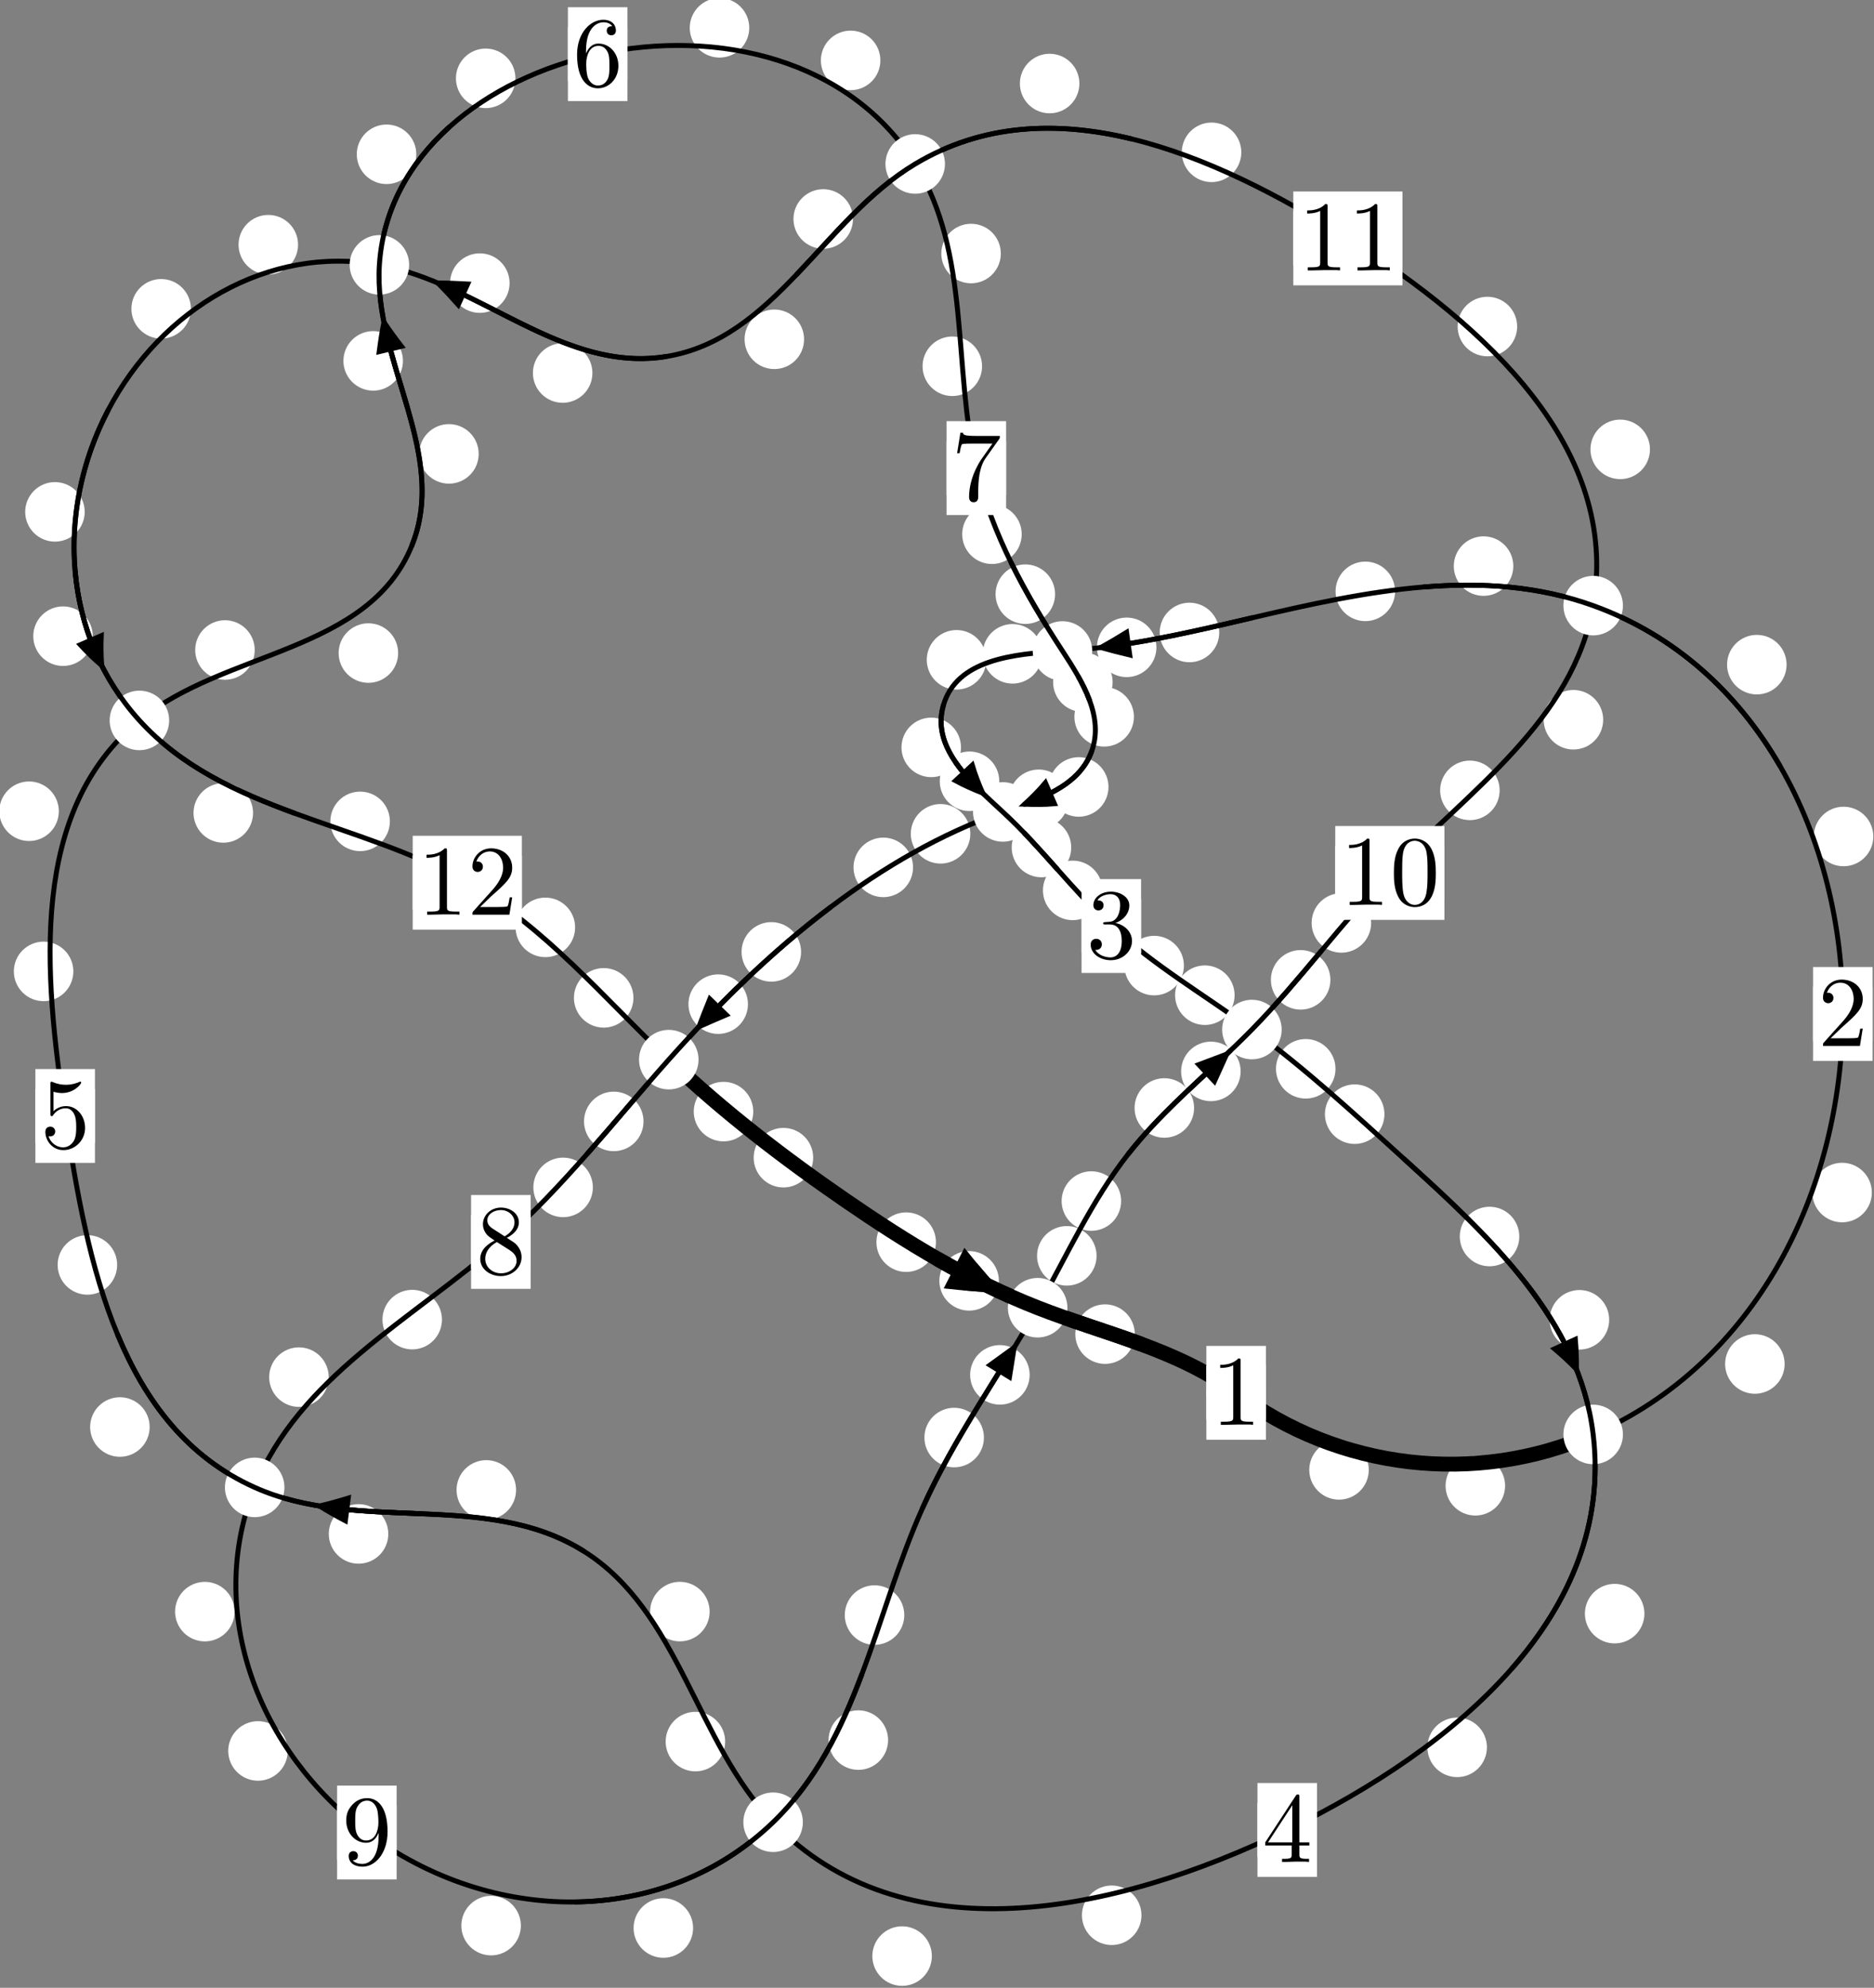 <?xml version="1.0"?>
<!-- Created by MetaPost 1.999 on 2021.07.05:2357 -->
<svg version="1.1" xmlns="http://www.w3.org/2000/svg" xmlns:xlink="http://www.w3.org/1999/xlink" width="188.203" height="199.552" viewBox="0 0 188.203 199.552">
<rect x="0" y="0" width="188.203" height="199.552" fill="#808080" stroke="none"/>
<!-- Original BoundingBox: -160.069061 -55.355560 28.134079 144.196320 -->
  <defs>
    <g transform="scale(0.01,0.01)" id="GLYPHcmr10_48">
      <path style="fill-rule: evenodd;" d="M460 -320C460 -400,455 -480,420 -554C374 -650,292 -666,250 -666C190 -666,117 -640,76 -547C44 -478,39 -400,39 -320C39 -245,43 -155,84 -79C127 2,200 22,249 22C303 22,379 1,423 -94C455 -163,460 -241,460 -320M249 -0C210 -0,151 -25,133 -121C122 -181,122 -273,122 -332C122 -396,122 -462,130 -516C149 -635,224 -644,249 -644C282 -644,348 -626,367 -527C377 -471,377 -395,377 -332C377 -257,377 -189,366 -125C351 -30,294 -0,249 -0"></path>
    </g>
    <g transform="scale(0.01,0.01)" id="GLYPHcmr10_49">
      <path style="fill-rule: evenodd;" d="M294 -640C294 -664,294 -666,271 -666C209 -602,121 -602,89 -602L89 -571C109 -571,168 -571,220 -597L220 -79C220 -43,217 -31,127 -31L95 -31L95 -0L257 -0L130 -3L217 -3L257 -3L297 -3L384 -3L419 -0L419 -31L387 -31C297 -31,294 -42,294 -79"></path>
    </g>
    <g transform="scale(0.01,0.01)" id="GLYPHcmr10_50">
      <path style="fill-rule: evenodd;" d="M127 -77L233 -180C389 -318,449 -372,449 -472C449 -586,359 -666,237 -666C124 -666,50 -574,50 -485C50 -429,100 -429,103 -429C120 -429,155 -441,155 -482C155 -508,137 -534,102 -534C94 -534,92 -534,89 -533C112 -598,166 -635,224 -635C315 -635,358 -554,358 -472C358 -392,308 -313,253 -251L61 -37C50 -26,50 -24,50 -0L421 -0L449 -174L424 -174C419 -144,412 -100,402 -85C395 -77,329 -77,307 -77"></path>
    </g>
    <g transform="scale(0.01,0.01)" id="GLYPHcmr10_51">
      <path style="fill-rule: evenodd;" d="M290 -352C372 -379,430 -449,430 -528C430 -610,342 -666,246 -666C145 -666,69 -606,69 -530C69 -497,91 -478,120 -478C151 -478,171 -500,171 -529C171 -579,124 -579,109 -579C140 -628,206 -641,242 -641C283 -641,338 -619,338 -529C338 -517,336 -459,310 -415C280 -367,246 -364,221 -363C213 -362,189 -360,182 -360C174 -359,167 -358,167 -348C167 -337,174 -337,191 -337L235 -337C317 -337,354 -269,354 -171C354 -35,285 -6,241 -6C198 -6,123 -23,88 -82C123 -77,154 -99,154 -137C154 -173,127 -193,98 -193C74 -193,42 -179,42 -135C42 -44,135 22,244 22C366 22,457 -69,457 -171C457 -253,394 -331,290 -352"></path>
    </g>
    <g transform="scale(0.01,0.01)" id="GLYPHcmr10_52">
      <path style="fill-rule: evenodd;" d="M294 -165L294 -78C294 -42,292 -31,218 -31L197 -31L197 -0L332 -0L238 -3L290 -3L332 -3L374 -3L427 -3L468 -0L468 -31L447 -31C373 -31,371 -42,371 -78L371 -165L471 -165L471 -196L371 -196L371 -651C371 -671,371 -677,355 -677C346 -677,343 -677,335 -665L28 -196L28 -165M300 -196L56 -196L300 -569"></path>
    </g>
    <g transform="scale(0.01,0.01)" id="GLYPHcmr10_53">
      <path style="fill-rule: evenodd;" d="M449 -201C449 -320,367 -420,259 -420C211 -420,168 -404,132 -369L132 -564C152 -558,185 -551,217 -551C340 -551,410 -642,410 -655C410 -661,407 -666,400 -666C399 -666,397 -666,392 -663C372 -654,323 -634,256 -634C216 -634,170 -641,123 -662C115 -665,113 -665,111 -665C101 -665,101 -657,101 -641L101 -345C101 -327,101 -319,115 -319C122 -319,124 -322,128 -328C139 -344,176 -398,257 -398C309 -398,334 -352,342 -334C358 -297,360 -258,360 -208C360 -173,360 -113,336 -71C312 -32,275 -6,229 -6C156 -6,99 -59,82 -118C85 -117,88 -116,99 -116C132 -116,149 -141,149 -165C149 -189,132 -214,99 -214C85 -214,50 -207,50 -161C50 -75,119 22,231 22C347 22,449 -74,449 -201"></path>
    </g>
    <g transform="scale(0.01,0.01)" id="GLYPHcmr10_54">
      <path style="fill-rule: evenodd;" d="M132 -328L132 -352C132 -605,256 -641,307 -641C331 -641,373 -635,395 -601C380 -601,340 -601,340 -556C340 -525,364 -510,386 -510C402 -510,432 -519,432 -558C432 -618,388 -666,305 -666C177 -666,42 -537,42 -316C42 -49,158 22,251 22C362 22,457 -72,457 -204C457 -331,368 -427,257 -427C189 -427,152 -376,132 -328M251 -6C188 -6,158 -66,152 -81C134 -128,134 -208,134 -226C134 -304,166 -404,256 -404C272 -404,318 -404,349 -342C367 -305,367 -254,367 -205C367 -157,367 -107,350 -71C320 -11,274 -6,251 -6"></path>
    </g>
    <g transform="scale(0.01,0.01)" id="GLYPHcmr10_55">
      <path style="fill-rule: evenodd;" d="M476 -609C485 -621,485 -623,485 -644L242 -644C120 -644,118 -657,114 -676L89 -676L56 -470L81 -470C84 -486,93 -549,106 -561C113 -567,191 -567,204 -567L411 -567C400 -551,321 -442,299 -409C209 -274,176 -135,176 -33C176 -23,176 22,222 22C268 22,268 -23,268 -33L268 -84C268 -139,271 -194,279 -248C283 -271,297 -357,341 -419"></path>
    </g>
    <g transform="scale(0.01,0.01)" id="GLYPHcmr10_56">
      <path style="fill-rule: evenodd;" d="M163 -457C117 -487,113 -521,113 -538C113 -599,178 -641,249 -641C322 -641,386 -589,386 -517C386 -460,347 -412,287 -377M309 -362C381 -399,430 -451,430 -517C430 -609,341 -666,250 -666C150 -666,69 -592,69 -499C69 -481,71 -436,113 -389C124 -377,161 -352,186 -335C128 -306,42 -250,42 -151C42 -45,144 22,249 22C362 22,457 -61,457 -168C457 -204,446 -249,408 -291C389 -312,373 -322,309 -362M209 -320L332 -242C360 -223,407 -193,407 -132C407 -58,332 -6,250 -6C164 -6,92 -68,92 -151C92 -209,124 -273,209 -320"></path>
    </g>
    <g transform="scale(0.01,0.01)" id="GLYPHcmr10_57">
      <path style="fill-rule: evenodd;" d="M367 -318L367 -286C367 -52,263 -6,205 -6C188 -6,134 -8,107 -42C151 -42,159 -71,159 -88C159 -119,135 -134,113 -134C97 -134,67 -125,67 -86C67 -19,121 22,206 22C335 22,457 -114,457 -329C457 -598,342 -666,253 -666C198 -666,149 -648,106 -603C65 -558,42 -516,42 -441C42 -316,130 -218,242 -218C303 -218,344 -260,367 -318M243 -241C227 -241,181 -241,150 -304C132 -341,132 -391,132 -440C132 -494,132 -541,153 -578C180 -628,218 -641,253 -641C299 -641,332 -607,349 -562C361 -530,365 -467,365 -421C365 -338,331 -241,243 -241"></path>
    </g>
  </defs>
  <path d="M137.464 147.559C137.464 146.766,137.149 146.006,136.589 145.445C136.028 144.885,135.268 144.57,134.476 144.57C133.683 144.57,132.923 144.885,132.362 145.445C131.802 146.006,131.487 146.766,131.487 147.559C131.487 148.351,131.802 149.111,132.362 149.672C132.923 150.232,133.683 150.547,134.476 150.547C135.268 150.547,136.028 150.232,136.589 149.672C137.149 149.111,137.464 148.351,137.464 147.559Z" style="fill: rgb(100%,100%,100%);stroke: none;"></path>
  <path d="M127.132 139.822C127.132 139.029,126.817 138.269,126.257 137.708C125.696 137.148,124.936 136.833,124.143 136.833C123.351 136.833,122.59 137.148,122.03 137.708C121.469 138.269,121.155 139.029,121.155 139.822C121.155 140.614,121.469 141.375,122.03 141.935C122.59 142.496,123.351 142.81,124.143 142.81C124.936 142.81,125.696 142.496,126.257 141.935C126.817 141.375,127.132 140.614,127.132 139.822Z" style="fill: rgb(100%,100%,100%);stroke: none;"></path>
  <path d="M179.228 136.928C179.228 136.135,178.913 135.375,178.353 134.815C177.792 134.254,177.032 133.939,176.24 133.939C175.447 133.939,174.687 134.254,174.126 134.815C173.566 135.375,173.251 136.135,173.251 136.928C173.251 137.721,173.566 138.481,174.126 139.041C174.687 139.602,175.447 139.917,176.24 139.917C177.032 139.917,177.792 139.602,178.353 139.041C178.913 138.481,179.228 137.721,179.228 136.928Z" style="fill: rgb(100%,100%,100%);stroke: none;"></path>
  <path d="M151.154 149.154C151.154 148.361,150.839 147.601,150.279 147.04C149.718 146.48,148.958 146.165,148.166 146.165C147.373 146.165,146.613 146.48,146.052 147.04C145.492 147.601,145.177 148.361,145.177 149.154C145.177 149.946,145.492 150.707,146.052 151.267C146.613 151.828,147.373 152.142,148.166 152.142C148.958 152.142,149.718 151.828,150.279 151.267C150.839 150.707,151.154 149.946,151.154 149.154Z" style="fill: rgb(100%,100%,100%);stroke: none;"></path>
  <path d="M188.134 83.972C188.134 83.18,187.819 82.42,187.259 81.859C186.698 81.299,185.938 80.984,185.145 80.984C184.353 80.984,183.592 81.299,183.032 81.859C182.472 82.42,182.157 83.18,182.157 83.972C182.157 84.765,182.472 85.525,183.032 86.086C183.592 86.646,184.353 86.961,185.145 86.961C185.938 86.961,186.698 86.646,187.259 86.086C187.819 85.525,188.134 84.765,188.134 83.972Z" style="fill: rgb(100%,100%,100%);stroke: none;"></path>
  <path d="M187.987 119.716C187.987 118.924,187.672 118.164,187.111 117.603C186.551 117.043,185.791 116.728,184.998 116.728C184.205 116.728,183.445 117.043,182.885 117.603C182.324 118.164,182.009 118.924,182.009 119.716C182.009 120.509,182.324 121.269,182.885 121.83C183.445 122.39,184.205 122.705,184.998 122.705C185.791 122.705,186.551 122.39,187.111 121.83C187.672 121.269,187.987 120.509,187.987 119.716Z" style="fill: rgb(100%,100%,100%);stroke: none;"></path>
  <path d="M151.98 56.829C151.98 56.036,151.665 55.276,151.104 54.715C150.544 54.155,149.784 53.84,148.991 53.84C148.198 53.84,147.438 54.155,146.878 54.715C146.317 55.276,146.002 56.036,146.002 56.829C146.002 57.621,146.317 58.381,146.878 58.942C147.438 59.502,148.198 59.817,148.991 59.817C149.784 59.817,150.544 59.502,151.104 58.942C151.665 58.381,151.98 57.621,151.98 56.829Z" style="fill: rgb(100%,100%,100%);stroke: none;"></path>
  <path d="M179.424 66.722C179.424 65.93,179.109 65.17,178.548 64.609C177.988 64.049,177.228 63.734,176.435 63.734C175.642 63.734,174.882 64.049,174.322 64.609C173.761 65.17,173.446 65.93,173.446 66.722C173.446 67.515,173.761 68.275,174.322 68.836C174.882 69.396,175.642 69.711,176.435 69.711C177.228 69.711,177.988 69.396,178.548 68.836C179.109 68.275,179.424 67.515,179.424 66.722Z" style="fill: rgb(100%,100%,100%);stroke: none;"></path>
  <path d="M122.446 63.492C122.446 62.699,122.131 61.939,121.57 61.379C121.01 60.818,120.25 60.503,119.457 60.503C118.664 60.503,117.904 60.818,117.344 61.379C116.783 61.939,116.468 62.699,116.468 63.492C116.468 64.285,116.783 65.045,117.344 65.605C117.904 66.166,118.664 66.481,119.457 66.481C120.25 66.481,121.01 66.166,121.57 65.605C122.131 65.045,122.446 64.285,122.446 63.492Z" style="fill: rgb(100%,100%,100%);stroke: none;"></path>
  <path d="M140.105 59.365C140.105 58.573,139.79 57.812,139.23 57.252C138.669 56.692,137.909 56.377,137.117 56.377C136.324 56.377,135.564 56.692,135.003 57.252C134.443 57.812,134.128 58.573,134.128 59.365C134.128 60.158,134.443 60.918,135.003 61.479C135.564 62.039,136.324 62.354,137.117 62.354C137.909 62.354,138.669 62.039,139.23 61.479C139.79 60.918,140.105 60.158,140.105 59.365Z" style="fill: rgb(100%,100%,100%);stroke: none;"></path>
  <path d="M104.676 65.636C104.676 64.843,104.361 64.083,103.8 63.522C103.24 62.962,102.48 62.647,101.687 62.647C100.894 62.647,100.134 62.962,99.574 63.522C99.013 64.083,98.698 64.843,98.698 65.636C98.698 66.428,99.013 67.189,99.574 67.749C100.134 68.31,100.894 68.625,101.687 68.625C102.48 68.625,103.24 68.31,103.8 67.749C104.361 67.189,104.676 66.428,104.676 65.636Z" style="fill: rgb(100%,100%,100%);stroke: none;"></path>
  <path d="M116.139 64.985C116.139 64.193,115.824 63.432,115.264 62.872C114.703 62.311,113.943 61.997,113.15 61.997C112.358 61.997,111.598 62.311,111.037 62.872C110.477 63.432,110.162 64.193,110.162 64.985C110.162 65.778,110.477 66.538,111.037 67.099C111.598 67.659,112.358 67.974,113.15 67.974C113.943 67.974,114.703 67.659,115.264 67.099C115.824 66.538,116.139 65.778,116.139 64.985Z" style="fill: rgb(100%,100%,100%);stroke: none;"></path>
  <path d="M96.511 75.029C96.511 74.236,96.196 73.476,95.636 72.915C95.075 72.355,94.315 72.04,93.522 72.04C92.73 72.04,91.97 72.355,91.409 72.915C90.849 73.476,90.534 74.236,90.534 75.029C90.534 75.821,90.849 76.582,91.409 77.142C91.97 77.702,92.73 78.017,93.522 78.017C94.315 78.017,95.075 77.702,95.636 77.142C96.196 76.582,96.511 75.821,96.511 75.029Z" style="fill: rgb(100%,100%,100%);stroke: none;"></path>
  <path d="M99.05 66.236C99.05 65.444,98.736 64.683,98.175 64.123C97.615 63.563,96.854 63.248,96.062 63.248C95.269 63.248,94.509 63.563,93.948 64.123C93.388 64.683,93.073 65.444,93.073 66.236C93.073 67.029,93.388 67.789,93.948 68.35C94.509 68.91,95.269 69.225,96.062 69.225C96.854 69.225,97.615 68.91,98.175 68.35C98.736 67.789,99.05 67.029,99.05 66.236Z" style="fill: rgb(100%,100%,100%);stroke: none;"></path>
  <path d="M107.58 85.081C107.58 84.288,107.265 83.528,106.705 82.967C106.144 82.407,105.384 82.092,104.592 82.092C103.799 82.092,103.039 82.407,102.478 82.967C101.918 83.528,101.603 84.288,101.603 85.081C101.603 85.873,101.918 86.633,102.478 87.194C103.039 87.754,103.799 88.069,104.592 88.069C105.384 88.069,106.144 87.754,106.705 87.194C107.265 86.633,107.58 85.873,107.58 85.081Z" style="fill: rgb(100%,100%,100%);stroke: none;"></path>
  <path d="M100.355 78.43C100.355 77.638,100.04 76.877,99.48 76.317C98.92 75.757,98.159 75.442,97.367 75.442C96.574 75.442,95.814 75.757,95.253 76.317C94.693 76.877,94.378 77.638,94.378 78.43C94.378 79.223,94.693 79.983,95.253 80.544C95.814 81.104,96.574 81.419,97.367 81.419C98.159 81.419,98.92 81.104,99.48 80.544C100.04 79.983,100.355 79.223,100.355 78.43Z" style="fill: rgb(100%,100%,100%);stroke: none;"></path>
  <path d="M118.898 96.934C118.898 96.141,118.583 95.381,118.023 94.821C117.462 94.26,116.702 93.945,115.909 93.945C115.117 93.945,114.356 94.26,113.796 94.821C113.235 95.381,112.92 96.141,112.92 96.934C112.92 97.727,113.235 98.487,113.796 99.047C114.356 99.608,115.117 99.923,115.909 99.923C116.702 99.923,117.462 99.608,118.023 99.047C118.583 98.487,118.898 97.727,118.898 96.934Z" style="fill: rgb(100%,100%,100%);stroke: none;"></path>
  <path d="M110.719 89.384C110.719 88.592,110.404 87.832,109.843 87.271C109.283 86.711,108.523 86.396,107.73 86.396C106.937 86.396,106.177 86.711,105.617 87.271C105.056 87.832,104.741 88.592,104.741 89.384C104.741 90.177,105.056 90.937,105.617 91.498C106.177 92.058,106.937 92.373,107.73 92.373C108.523 92.373,109.283 92.058,109.843 91.498C110.404 90.937,110.719 90.177,110.719 89.384Z" style="fill: rgb(100%,100%,100%);stroke: none;"></path>
  <path d="M134.122 107.295C134.122 106.502,133.807 105.742,133.246 105.181C132.686 104.621,131.926 104.306,131.133 104.306C130.34 104.306,129.58 104.621,129.02 105.181C128.459 105.742,128.144 106.502,128.144 107.295C128.144 108.087,128.459 108.847,129.02 109.408C129.58 109.968,130.34 110.283,131.133 110.283C131.926 110.283,132.686 109.968,133.246 109.408C133.807 108.847,134.122 108.087,134.122 107.295Z" style="fill: rgb(100%,100%,100%);stroke: none;"></path>
  <path d="M123.989 99.906C123.989 99.113,123.674 98.353,123.114 97.792C122.553 97.232,121.793 96.917,121.001 96.917C120.208 96.917,119.448 97.232,118.887 97.792C118.327 98.353,118.012 99.113,118.012 99.906C118.012 100.698,118.327 101.459,118.887 102.019C119.448 102.579,120.208 102.894,121.001 102.894C121.793 102.894,122.553 102.579,123.114 102.019C123.674 101.459,123.989 100.698,123.989 99.906Z" style="fill: rgb(100%,100%,100%);stroke: none;"></path>
  <path d="M152.581 124.131C152.581 123.338,152.266 122.578,151.706 122.018C151.145 121.457,150.385 121.142,149.592 121.142C148.8 121.142,148.04 121.457,147.479 122.018C146.919 122.578,146.604 123.338,146.604 124.131C146.604 124.924,146.919 125.684,147.479 126.244C148.04 126.805,148.8 127.12,149.592 127.12C150.385 127.12,151.145 126.805,151.706 126.244C152.266 125.684,152.581 124.924,152.581 124.131Z" style="fill: rgb(100%,100%,100%);stroke: none;"></path>
  <path d="M139.037 111.848C139.037 111.055,138.722 110.295,138.162 109.734C137.601 109.174,136.841 108.859,136.049 108.859C135.256 108.859,134.496 109.174,133.935 109.734C133.375 110.295,133.06 111.055,133.06 111.848C133.06 112.64,133.375 113.401,133.935 113.961C134.496 114.521,135.256 114.836,136.049 114.836C136.841 114.836,137.601 114.521,138.162 113.961C138.722 113.401,139.037 112.64,139.037 111.848Z" style="fill: rgb(100%,100%,100%);stroke: none;"></path>
  <path d="M165.146 161.989C165.146 161.196,164.831 160.436,164.271 159.876C163.711 159.315,162.95 159,162.158 159C161.365 159,160.605 159.315,160.044 159.876C159.484 160.436,159.169 161.196,159.169 161.989C159.169 162.782,159.484 163.542,160.044 164.102C160.605 164.663,161.365 164.978,162.158 164.978C162.95 164.978,163.711 164.663,164.271 164.102C164.831 163.542,165.146 162.782,165.146 161.989Z" style="fill: rgb(100%,100%,100%);stroke: none;"></path>
  <path d="M161.608 132.492C161.608 131.699,161.293 130.939,160.733 130.378C160.172 129.818,159.412 129.503,158.62 129.503C157.827 129.503,157.067 129.818,156.506 130.378C155.946 130.939,155.631 131.699,155.631 132.492C155.631 133.284,155.946 134.044,156.506 134.605C157.067 135.165,157.827 135.48,158.62 135.48C159.412 135.48,160.172 135.165,160.733 134.605C161.293 134.044,161.608 133.284,161.608 132.492Z" style="fill: rgb(100%,100%,100%);stroke: none;"></path>
  <path d="M114.635 192.27C114.635 191.477,114.32 190.717,113.759 190.156C113.199 189.596,112.439 189.281,111.646 189.281C110.853 189.281,110.093 189.596,109.533 190.156C108.972 190.717,108.657 191.477,108.657 192.27C108.657 193.062,108.972 193.823,109.533 194.383C110.093 194.943,110.853 195.258,111.646 195.258C112.439 195.258,113.199 194.943,113.759 194.383C114.32 193.823,114.635 193.062,114.635 192.27Z" style="fill: rgb(100%,100%,100%);stroke: none;"></path>
  <path d="M149.329 175.411C149.329 174.619,149.014 173.859,148.453 173.298C147.893 172.738,147.133 172.423,146.34 172.423C145.547 172.423,144.787 172.738,144.227 173.298C143.666 173.859,143.351 174.619,143.351 175.411C143.351 176.204,143.666 176.964,144.227 177.525C144.787 178.085,145.547 178.4,146.34 178.4C147.133 178.4,147.893 178.085,148.453 177.525C149.014 176.964,149.329 176.204,149.329 175.411Z" style="fill: rgb(100%,100%,100%);stroke: none;"></path>
  <path d="M72.827 174.835C72.827 174.042,72.512 173.282,71.952 172.722C71.391 172.161,70.631 171.846,69.838 171.846C69.046 171.846,68.285 172.161,67.725 172.722C67.164 173.282,66.85 174.042,66.85 174.835C66.85 175.628,67.164 176.388,67.725 176.948C68.285 177.509,69.046 177.824,69.838 177.824C70.631 177.824,71.391 177.509,71.952 176.948C72.512 176.388,72.827 175.628,72.827 174.835Z" style="fill: rgb(100%,100%,100%);stroke: none;"></path>
  <path d="M93.585 196.367C93.585 195.574,93.27 194.814,92.71 194.254C92.149 193.693,91.389 193.378,90.596 193.378C89.804 193.378,89.043 193.693,88.483 194.254C87.923 194.814,87.608 195.574,87.608 196.367C87.608 197.16,87.923 197.92,88.483 198.48C89.043 199.041,89.804 199.356,90.596 199.356C91.389 199.356,92.149 199.041,92.71 198.48C93.27 197.92,93.585 197.16,93.585 196.367Z" style="fill: rgb(100%,100%,100%);stroke: none;"></path>
  <path d="M51.829 149.569C51.829 148.776,51.514 148.016,50.953 147.455C50.393 146.895,49.633 146.58,48.84 146.58C48.047 146.58,47.287 146.895,46.727 147.455C46.166 148.016,45.851 148.776,45.851 149.569C45.851 150.361,46.166 151.122,46.727 151.682C47.287 152.243,48.047 152.558,48.84 152.558C49.633 152.558,50.393 152.243,50.953 151.682C51.514 151.122,51.829 150.361,51.829 149.569Z" style="fill: rgb(100%,100%,100%);stroke: none;"></path>
  <path d="M71.268 161.784C71.268 160.991,70.953 160.231,70.393 159.671C69.832 159.11,69.072 158.795,68.28 158.795C67.487 158.795,66.727 159.11,66.166 159.671C65.606 160.231,65.291 160.991,65.291 161.784C65.291 162.577,65.606 163.337,66.166 163.897C66.727 164.458,67.487 164.773,68.28 164.773C69.072 164.773,69.832 164.458,70.393 163.897C70.953 163.337,71.268 162.577,71.268 161.784Z" style="fill: rgb(100%,100%,100%);stroke: none;"></path>
  <path d="M15.03 143.255C15.03 142.462,14.715 141.702,14.154 141.141C13.594 140.581,12.834 140.266,12.041 140.266C11.248 140.266,10.488 140.581,9.928 141.141C9.367 141.702,9.052 142.462,9.052 143.255C9.052 144.047,9.367 144.807,9.928 145.368C10.488 145.928,11.248 146.243,12.041 146.243C12.834 146.243,13.594 145.928,14.154 145.368C14.715 144.807,15.03 144.047,15.03 143.255Z" style="fill: rgb(100%,100%,100%);stroke: none;"></path>
  <path d="M38.996 153.987C38.996 153.194,38.681 152.434,38.121 151.874C37.56 151.313,36.8 150.998,36.007 150.998C35.215 150.998,34.454 151.313,33.894 151.874C33.333 152.434,33.019 153.194,33.019 153.987C33.019 154.78,33.333 155.54,33.894 156.1C34.454 156.661,35.215 156.976,36.007 156.976C36.8 156.976,37.56 156.661,38.121 156.1C38.681 155.54,38.996 154.78,38.996 153.987Z" style="fill: rgb(100%,100%,100%);stroke: none;"></path>
  <path d="M7.367 97.517C7.367 96.724,7.052 95.964,6.492 95.404C5.931 94.843,5.171 94.528,4.378 94.528C3.586 94.528,2.825 94.843,2.265 95.404C1.704 95.964,1.39 96.724,1.39 97.517C1.39 98.31,1.704 99.07,2.265 99.63C2.825 100.191,3.586 100.506,4.378 100.506C5.171 100.506,5.931 100.191,6.492 99.63C7.052 99.07,7.367 98.31,7.367 97.517Z" style="fill: rgb(100%,100%,100%);stroke: none;"></path>
  <path d="M11.765 126.982C11.765 126.189,11.45 125.429,10.89 124.869C10.329 124.308,9.569 123.993,8.777 123.993C7.984 123.993,7.224 124.308,6.663 124.869C6.103 125.429,5.788 126.189,5.788 126.982C5.788 127.775,6.103 128.535,6.663 129.095C7.224 129.656,7.984 129.971,8.777 129.971C9.569 129.971,10.329 129.656,10.89 129.095C11.45 128.535,11.765 127.775,11.765 126.982Z" style="fill: rgb(100%,100%,100%);stroke: none;"></path>
  <path d="M25.581 65.253C25.581 64.46,25.266 63.7,24.706 63.139C24.145 62.579,23.385 62.264,22.592 62.264C21.8 62.264,21.04 62.579,20.479 63.139C19.919 63.7,19.604 64.46,19.604 65.253C19.604 66.045,19.919 66.805,20.479 67.366C21.04 67.926,21.8 68.241,22.592 68.241C23.385 68.241,24.145 67.926,24.706 67.366C25.266 66.805,25.581 66.045,25.581 65.253Z" style="fill: rgb(100%,100%,100%);stroke: none;"></path>
  <path d="M5.908 81.439C5.908 80.646,5.593 79.886,5.033 79.325C4.473 78.765,3.712 78.45,2.92 78.45C2.127 78.45,1.367 78.765,0.806 79.325C0.246 79.886,-0.069 80.646,-0.069 81.439C-0.069 82.231,0.246 82.991,0.806 83.552C1.367 84.112,2.127 84.427,2.92 84.427C3.712 84.427,4.473 84.112,5.033 83.552C5.593 82.991,5.908 82.231,5.908 81.439Z" style="fill: rgb(100%,100%,100%);stroke: none;"></path>
  <path d="M48.074 45.565C48.074 44.772,47.76 44.012,47.199 43.451C46.639 42.891,45.878 42.576,45.086 42.576C44.293 42.576,43.533 42.891,42.972 43.451C42.412 44.012,42.097 44.772,42.097 45.565C42.097 46.357,42.412 47.118,42.972 47.678C43.533 48.239,44.293 48.554,45.086 48.554C45.878 48.554,46.639 48.239,47.199 47.678C47.76 47.118,48.074 46.357,48.074 45.565Z" style="fill: rgb(100%,100%,100%);stroke: none;"></path>
  <path d="M39.985 65.559C39.985 64.766,39.67 64.006,39.109 63.445C38.549 62.885,37.788 62.57,36.996 62.57C36.203 62.57,35.443 62.885,34.882 63.445C34.322 64.006,34.007 64.766,34.007 65.559C34.007 66.351,34.322 67.111,34.882 67.672C35.443 68.232,36.203 68.547,36.996 68.547C37.788 68.547,38.549 68.232,39.109 67.672C39.67 67.111,39.985 66.351,39.985 65.559Z" style="fill: rgb(100%,100%,100%);stroke: none;"></path>
  <path d="M41.809 15.49C41.809 14.697,41.494 13.937,40.934 13.376C40.373 12.816,39.613 12.501,38.82 12.501C38.028 12.501,37.267 12.816,36.707 13.376C36.146 13.937,35.831 14.697,35.831 15.49C35.831 16.282,36.146 17.042,36.707 17.603C37.267 18.163,38.028 18.478,38.82 18.478C39.613 18.478,40.373 18.163,40.934 17.603C41.494 17.042,41.809 16.282,41.809 15.49Z" style="fill: rgb(100%,100%,100%);stroke: none;"></path>
  <path d="M40.466 36.228C40.466 35.435,40.151 34.675,39.591 34.115C39.03 33.554,38.27 33.239,37.477 33.239C36.685 33.239,35.925 33.554,35.364 34.115C34.804 34.675,34.489 35.435,34.489 36.228C34.489 37.021,34.804 37.781,35.364 38.341C35.925 38.902,36.685 39.217,37.477 39.217C38.27 39.217,39.03 38.902,39.591 38.341C40.151 37.781,40.466 37.021,40.466 36.228Z" style="fill: rgb(100%,100%,100%);stroke: none;"></path>
  <path d="M75.248 2.792C75.248 2,74.933 1.24,74.372 0.679C73.812 0.119,73.052 -0.196,72.259 -0.196C71.466 -0.196,70.706 0.119,70.146 0.679C69.585 1.24,69.27 2,69.27 2.792C69.27 3.585,69.585 4.345,70.146 4.906C70.706 5.466,71.466 5.781,72.259 5.781C73.052 5.781,73.812 5.466,74.372 4.906C74.933 4.345,75.248 3.585,75.248 2.792Z" style="fill: rgb(100%,100%,100%);stroke: none;"></path>
  <path d="M51.765 7.864C51.765 7.071,51.45 6.311,50.89 5.751C50.329 5.19,49.569 4.875,48.777 4.875C47.984 4.875,47.224 5.19,46.663 5.751C46.103 6.311,45.788 7.071,45.788 7.864C45.788 8.657,46.103 9.417,46.663 9.977C47.224 10.538,47.984 10.853,48.777 10.853C49.569 10.853,50.329 10.538,50.89 9.977C51.45 9.417,51.765 8.657,51.765 7.864Z" style="fill: rgb(100%,100%,100%);stroke: none;"></path>
  <path d="M100.512 25.453C100.512 24.66,100.197 23.9,99.637 23.339C99.076 22.779,98.316 22.464,97.523 22.464C96.731 22.464,95.971 22.779,95.41 23.339C94.85 23.9,94.535 24.66,94.535 25.453C94.535 26.245,94.85 27.006,95.41 27.566C95.971 28.127,96.731 28.441,97.523 28.441C98.316 28.441,99.076 28.127,99.637 27.566C100.197 27.006,100.512 26.245,100.512 25.453Z" style="fill: rgb(100%,100%,100%);stroke: none;"></path>
  <path d="M88.416 6.063C88.416 5.271,88.101 4.51,87.541 3.95C86.98 3.389,86.22 3.074,85.427 3.074C84.635 3.074,83.875 3.389,83.314 3.95C82.754 4.51,82.439 5.271,82.439 6.063C82.439 6.856,82.754 7.616,83.314 8.177C83.875 8.737,84.635 9.052,85.427 9.052C86.22 9.052,86.98 8.737,87.541 8.177C88.101 7.616,88.416 6.856,88.416 6.063Z" style="fill: rgb(100%,100%,100%);stroke: none;"></path>
  <path d="M102.609 53.63C102.609 52.838,102.294 52.078,101.733 51.517C101.173 50.957,100.413 50.642,99.62 50.642C98.827 50.642,98.067 50.957,97.507 51.517C96.946 52.078,96.631 52.838,96.631 53.63C96.631 54.423,96.946 55.183,97.507 55.744C98.067 56.304,98.827 56.619,99.62 56.619C100.413 56.619,101.173 56.304,101.733 55.744C102.294 55.183,102.609 54.423,102.609 53.63Z" style="fill: rgb(100%,100%,100%);stroke: none;"></path>
  <path d="M98.628 36.77C98.628 35.977,98.313 35.217,97.753 34.657C97.192 34.096,96.432 33.781,95.639 33.781C94.847 33.781,94.086 34.096,93.526 34.657C92.966 35.217,92.651 35.977,92.651 36.77C92.651 37.563,92.966 38.323,93.526 38.883C94.086 39.444,94.847 39.759,95.639 39.759C96.432 39.759,97.192 39.444,97.753 38.883C98.313 38.323,98.628 37.563,98.628 36.77Z" style="fill: rgb(100%,100%,100%);stroke: none;"></path>
  <path d="M111.74 68.482C111.74 67.689,111.425 66.929,110.865 66.369C110.305 65.808,109.544 65.493,108.752 65.493C107.959 65.493,107.199 65.808,106.638 66.369C106.078 66.929,105.763 67.689,105.763 68.482C105.763 69.275,106.078 70.035,106.638 70.595C107.199 71.156,107.959 71.471,108.752 71.471C109.544 71.471,110.305 71.156,110.865 70.595C111.425 70.035,111.74 69.275,111.74 68.482Z" style="fill: rgb(100%,100%,100%);stroke: none;"></path>
  <path d="M105.96 59.648C105.96 58.856,105.645 58.096,105.084 57.535C104.524 56.975,103.764 56.66,102.971 56.66C102.178 56.66,101.418 56.975,100.858 57.535C100.297 58.096,99.982 58.856,99.982 59.648C99.982 60.441,100.297 61.201,100.858 61.762C101.418 62.322,102.178 62.637,102.971 62.637C103.764 62.637,104.524 62.322,105.084 61.762C105.645 61.201,105.96 60.441,105.96 59.648Z" style="fill: rgb(100%,100%,100%);stroke: none;"></path>
  <path d="M111.324 79.001C111.324 78.208,111.009 77.448,110.449 76.887C109.888 76.327,109.128 76.012,108.335 76.012C107.543 76.012,106.782 76.327,106.222 76.887C105.661 77.448,105.347 78.208,105.347 79.001C105.347 79.793,105.661 80.554,106.222 81.114C106.782 81.675,107.543 81.989,108.335 81.989C109.128 81.989,109.888 81.675,110.449 81.114C111.009 80.554,111.324 79.793,111.324 79.001Z" style="fill: rgb(100%,100%,100%);stroke: none;"></path>
  <path d="M113.878 71.96C113.878 71.167,113.563 70.407,113.002 69.847C112.442 69.286,111.682 68.971,110.889 68.971C110.096 68.971,109.336 69.286,108.776 69.847C108.215 70.407,107.9 71.167,107.9 71.96C107.9 72.753,108.215 73.513,108.776 74.073C109.336 74.634,110.096 74.949,110.889 74.949C111.682 74.949,112.442 74.634,113.002 74.073C113.563 73.513,113.878 72.753,113.878 71.96Z" style="fill: rgb(100%,100%,100%);stroke: none;"></path>
  <path d="M97.447 83.704C97.447 82.911,97.132 82.151,96.572 81.591C96.012 81.03,95.251 80.715,94.459 80.715C93.666 80.715,92.906 81.03,92.345 81.591C91.785 82.151,91.47 82.911,91.47 83.704C91.47 84.497,91.785 85.257,92.345 85.817C92.906 86.378,93.666 86.693,94.459 86.693C95.251 86.693,96.012 86.378,96.572 85.817C97.132 85.257,97.447 84.497,97.447 83.704Z" style="fill: rgb(100%,100%,100%);stroke: none;"></path>
  <path d="M107.306 80.24C107.306 79.447,106.992 78.687,106.431 78.127C105.871 77.566,105.11 77.251,104.318 77.251C103.525 77.251,102.765 77.566,102.204 78.127C101.644 78.687,101.329 79.447,101.329 80.24C101.329 81.033,101.644 81.793,102.204 82.353C102.765 82.914,103.525 83.229,104.318 83.229C105.11 83.229,105.871 82.914,106.431 82.353C106.992 81.793,107.306 81.033,107.306 80.24Z" style="fill: rgb(100%,100%,100%);stroke: none;"></path>
  <path d="M80.451 95.558C80.451 94.765,80.136 94.005,79.575 93.445C79.015 92.884,78.255 92.569,77.462 92.569C76.669 92.569,75.909 92.884,75.349 93.445C74.788 94.005,74.473 94.765,74.473 95.558C74.473 96.351,74.788 97.111,75.349 97.671C75.909 98.232,76.669 98.547,77.462 98.547C78.255 98.547,79.015 98.232,79.575 97.671C80.136 97.111,80.451 96.351,80.451 95.558Z" style="fill: rgb(100%,100%,100%);stroke: none;"></path>
  <path d="M91.696 87.075C91.696 86.282,91.381 85.522,90.82 84.961C90.26 84.401,89.5 84.086,88.707 84.086C87.914 84.086,87.154 84.401,86.594 84.961C86.033 85.522,85.718 86.282,85.718 87.075C85.718 87.867,86.033 88.627,86.594 89.188C87.154 89.748,87.914 90.063,88.707 90.063C89.5 90.063,90.26 89.748,90.82 89.188C91.381 88.627,91.696 87.867,91.696 87.075Z" style="fill: rgb(100%,100%,100%);stroke: none;"></path>
  <path d="M64.629 112.576C64.629 111.783,64.314 111.023,63.754 110.462C63.193 109.902,62.433 109.587,61.64 109.587C60.848 109.587,60.087 109.902,59.527 110.462C58.967 111.023,58.652 111.783,58.652 112.576C58.652 113.368,58.967 114.128,59.527 114.689C60.087 115.249,60.848 115.564,61.64 115.564C62.433 115.564,63.193 115.249,63.754 114.689C64.314 114.128,64.629 113.368,64.629 112.576Z" style="fill: rgb(100%,100%,100%);stroke: none;"></path>
  <path d="M75.116 100.804C75.116 100.012,74.801 99.252,74.241 98.691C73.68 98.131,72.92 97.816,72.128 97.816C71.335 97.816,70.575 98.131,70.014 98.691C69.454 99.252,69.139 100.012,69.139 100.804C69.139 101.597,69.454 102.357,70.014 102.918C70.575 103.478,71.335 103.793,72.128 103.793C72.92 103.793,73.68 103.478,74.241 102.918C74.801 102.357,75.116 101.597,75.116 100.804Z" style="fill: rgb(100%,100%,100%);stroke: none;"></path>
  <path d="M44.386 132.473C44.386 131.68,44.071 130.92,43.511 130.36C42.95 129.799,42.19 129.484,41.397 129.484C40.605 129.484,39.844 129.799,39.284 130.36C38.723 130.92,38.409 131.68,38.409 132.473C38.409 133.266,38.723 134.026,39.284 134.586C39.844 135.147,40.605 135.462,41.397 135.462C42.19 135.462,42.95 135.147,43.511 134.586C44.071 134.026,44.386 133.266,44.386 132.473Z" style="fill: rgb(100%,100%,100%);stroke: none;"></path>
  <path d="M59.541 119.2C59.541 118.407,59.226 117.647,58.666 117.086C58.105 116.526,57.345 116.211,56.552 116.211C55.76 116.211,54.999 116.526,54.439 117.086C53.879 117.647,53.564 118.407,53.564 119.2C53.564 119.992,53.879 120.752,54.439 121.313C54.999 121.873,55.76 122.188,56.552 122.188C57.345 122.188,58.105 121.873,58.666 121.313C59.226 120.752,59.541 119.992,59.541 119.2Z" style="fill: rgb(100%,100%,100%);stroke: none;"></path>
  <path d="M23.56 161.787C23.56 160.995,23.246 160.234,22.685 159.674C22.125 159.113,21.364 158.799,20.572 158.799C19.779 158.799,19.019 159.113,18.458 159.674C17.898 160.234,17.583 160.995,17.583 161.787C17.583 162.58,17.898 163.34,18.458 163.901C19.019 164.461,19.779 164.776,20.572 164.776C21.364 164.776,22.125 164.461,22.685 163.901C23.246 163.34,23.56 162.58,23.56 161.787Z" style="fill: rgb(100%,100%,100%);stroke: none;"></path>
  <path d="M33.011 138.246C33.011 137.454,32.696 136.694,32.135 136.133C31.575 135.573,30.815 135.258,30.022 135.258C29.229 135.258,28.469 135.573,27.909 136.133C27.348 136.694,27.033 137.454,27.033 138.246C27.033 139.039,27.348 139.799,27.909 140.36C28.469 140.92,29.229 141.235,30.022 141.235C30.815 141.235,31.575 140.92,32.135 140.36C32.696 139.799,33.011 139.039,33.011 138.246Z" style="fill: rgb(100%,100%,100%);stroke: none;"></path>
  <path d="M52.31 193.307C52.31 192.514,51.995 191.754,51.434 191.194C50.874 190.633,50.114 190.318,49.321 190.318C48.528 190.318,47.768 190.633,47.208 191.194C46.647 191.754,46.332 192.514,46.332 193.307C46.332 194.1,46.647 194.86,47.208 195.42C47.768 195.981,48.528 196.296,49.321 196.296C50.114 196.296,50.874 195.981,51.434 195.42C51.995 194.86,52.31 194.1,52.31 193.307Z" style="fill: rgb(100%,100%,100%);stroke: none;"></path>
  <path d="M28.898 175.773C28.898 174.98,28.583 174.22,28.023 173.66C27.462 173.099,26.702 172.784,25.91 172.784C25.117 172.784,24.357 173.099,23.796 173.66C23.236 174.22,22.921 174.98,22.921 175.773C22.921 176.566,23.236 177.326,23.796 177.886C24.357 178.447,25.117 178.762,25.91 178.762C26.702 178.762,27.462 178.447,28.023 177.886C28.583 177.326,28.898 176.566,28.898 175.773Z" style="fill: rgb(100%,100%,100%);stroke: none;"></path>
  <path d="M89.19 174.684C89.19 173.891,88.875 173.131,88.314 172.57C87.754 172.01,86.994 171.695,86.201 171.695C85.408 171.695,84.648 172.01,84.088 172.57C83.527 173.131,83.212 173.891,83.212 174.684C83.212 175.476,83.527 176.237,84.088 176.797C84.648 177.357,85.408 177.672,86.201 177.672C86.994 177.672,87.754 177.357,88.314 176.797C88.875 176.237,89.19 175.476,89.19 174.684Z" style="fill: rgb(100%,100%,100%);stroke: none;"></path>
  <path d="M69.607 193.549C69.607 192.756,69.292 191.996,68.732 191.435C68.172 190.875,67.411 190.56,66.619 190.56C65.826 190.56,65.066 190.875,64.505 191.435C63.945 191.996,63.63 192.756,63.63 193.549C63.63 194.341,63.945 195.101,64.505 195.662C65.066 196.222,65.826 196.537,66.619 196.537C67.411 196.537,68.172 196.222,68.732 195.662C69.292 195.101,69.607 194.341,69.607 193.549Z" style="fill: rgb(100%,100%,100%);stroke: none;"></path>
  <path d="M98.814 144.313C98.814 143.52,98.499 142.76,97.939 142.199C97.378 141.639,96.618 141.324,95.825 141.324C95.033 141.324,94.272 141.639,93.712 142.199C93.151 142.76,92.837 143.52,92.837 144.313C92.837 145.105,93.151 145.866,93.712 146.426C94.272 146.986,95.033 147.301,95.825 147.301C96.618 147.301,97.378 146.986,97.939 146.426C98.499 145.866,98.814 145.105,98.814 144.313Z" style="fill: rgb(100%,100%,100%);stroke: none;"></path>
  <path d="M90.816 162.133C90.816 161.34,90.501 160.58,89.941 160.019C89.38 159.459,88.62 159.144,87.827 159.144C87.035 159.144,86.275 159.459,85.714 160.019C85.154 160.58,84.839 161.34,84.839 162.133C84.839 162.925,85.154 163.685,85.714 164.246C86.275 164.806,87.035 165.121,87.827 165.121C88.62 165.121,89.38 164.806,89.941 164.246C90.501 163.685,90.816 162.925,90.816 162.133Z" style="fill: rgb(100%,100%,100%);stroke: none;"></path>
  <path d="M110.127 126.07C110.127 125.278,109.812 124.517,109.252 123.957C108.691 123.396,107.931 123.082,107.138 123.082C106.346 123.082,105.585 123.396,105.025 123.957C104.464 124.517,104.149 125.278,104.149 126.07C104.149 126.863,104.464 127.623,105.025 128.184C105.585 128.744,106.346 129.059,107.138 129.059C107.931 129.059,108.691 128.744,109.252 128.184C109.812 127.623,110.127 126.863,110.127 126.07Z" style="fill: rgb(100%,100%,100%);stroke: none;"></path>
  <path d="M103.407 138.019C103.407 137.226,103.092 136.466,102.531 135.905C101.971 135.345,101.211 135.03,100.418 135.03C99.625 135.03,98.865 135.345,98.305 135.905C97.744 136.466,97.429 137.226,97.429 138.019C97.429 138.811,97.744 139.572,98.305 140.132C98.865 140.693,99.625 141.008,100.418 141.008C101.211 141.008,101.971 140.693,102.531 140.132C103.092 139.572,103.407 138.811,103.407 138.019Z" style="fill: rgb(100%,100%,100%);stroke: none;"></path>
  <path d="M119.921 111.228C119.921 110.435,119.606 109.675,119.045 109.114C118.485 108.554,117.725 108.239,116.932 108.239C116.139 108.239,115.379 108.554,114.819 109.114C114.258 109.675,113.943 110.435,113.943 111.228C113.943 112.02,114.258 112.78,114.819 113.341C115.379 113.901,116.139 114.216,116.932 114.216C117.725 114.216,118.485 113.901,119.045 113.341C119.606 112.78,119.921 112.02,119.921 111.228Z" style="fill: rgb(100%,100%,100%);stroke: none;"></path>
  <path d="M112.594 120.57C112.594 119.777,112.279 119.017,111.719 118.456C111.158 117.896,110.398 117.581,109.605 117.581C108.813 117.581,108.053 117.896,107.492 118.456C106.932 119.017,106.617 119.777,106.617 120.57C106.617 121.362,106.932 122.123,107.492 122.683C108.053 123.244,108.813 123.558,109.605 123.558C110.398 123.558,111.158 123.244,111.719 122.683C112.279 122.123,112.594 121.362,112.594 120.57Z" style="fill: rgb(100%,100%,100%);stroke: none;"></path>
  <path d="M133.61 98.364C133.61 97.571,133.295 96.811,132.735 96.251C132.174 95.69,131.414 95.375,130.622 95.375C129.829 95.375,129.069 95.69,128.508 96.251C127.948 96.811,127.633 97.571,127.633 98.364C127.633 99.157,127.948 99.917,128.508 100.477C129.069 101.038,129.829 101.353,130.622 101.353C131.414 101.353,132.174 101.038,132.735 100.477C133.295 99.917,133.61 99.157,133.61 98.364Z" style="fill: rgb(100%,100%,100%);stroke: none;"></path>
  <path d="M124.595 107.556C124.595 106.763,124.28 106.003,123.719 105.442C123.159 104.882,122.399 104.567,121.606 104.567C120.813 104.567,120.053 104.882,119.493 105.442C118.932 106.003,118.617 106.763,118.617 107.556C118.617 108.348,118.932 109.109,119.493 109.669C120.053 110.23,120.813 110.544,121.606 110.544C122.399 110.544,123.159 110.23,123.719 109.669C124.28 109.109,124.595 108.348,124.595 107.556Z" style="fill: rgb(100%,100%,100%);stroke: none;"></path>
  <path d="M150.607 79.343C150.607 78.55,150.292 77.79,149.732 77.229C149.171 76.669,148.411 76.354,147.619 76.354C146.826 76.354,146.066 76.669,145.505 77.229C144.945 77.79,144.63 78.55,144.63 79.343C144.63 80.135,144.945 80.895,145.505 81.456C146.066 82.016,146.826 82.331,147.619 82.331C148.411 82.331,149.171 82.016,149.732 81.456C150.292 80.895,150.607 80.135,150.607 79.343Z" style="fill: rgb(100%,100%,100%);stroke: none;"></path>
  <path d="M137.702 92.65C137.702 91.857,137.387 91.097,136.827 90.536C136.266 89.976,135.506 89.661,134.714 89.661C133.921 89.661,133.161 89.976,132.6 90.536C132.04 91.097,131.725 91.857,131.725 92.65C131.725 93.442,132.04 94.203,132.6 94.763C133.161 95.324,133.921 95.638,134.714 95.638C135.506 95.638,136.266 95.324,136.827 94.763C137.387 94.203,137.702 93.442,137.702 92.65Z" style="fill: rgb(100%,100%,100%);stroke: none;"></path>
  <path d="M165.704 45.111C165.704 44.319,165.389 43.559,164.829 42.998C164.268 42.438,163.508 42.123,162.716 42.123C161.923 42.123,161.163 42.438,160.602 42.998C160.042 43.559,159.727 44.319,159.727 45.111C159.727 45.904,160.042 46.664,160.602 47.225C161.163 47.785,161.923 48.1,162.716 48.1C163.508 48.1,164.268 47.785,164.829 47.225C165.389 46.664,165.704 45.904,165.704 45.111Z" style="fill: rgb(100%,100%,100%);stroke: none;"></path>
  <path d="M161.005 72.254C161.005 71.461,160.69 70.701,160.13 70.14C159.569 69.58,158.809 69.265,158.017 69.265C157.224 69.265,156.464 69.58,155.903 70.14C155.343 70.701,155.028 71.461,155.028 72.254C155.028 73.046,155.343 73.807,155.903 74.367C156.464 74.928,157.224 75.243,158.017 75.243C158.809 75.243,159.569 74.928,160.13 74.367C160.69 73.807,161.005 73.046,161.005 72.254Z" style="fill: rgb(100%,100%,100%);stroke: none;"></path>
  <path d="M124.663 15.291C124.663 14.499,124.348 13.738,123.788 13.178C123.227 12.617,122.467 12.303,121.674 12.303C120.882 12.303,120.122 12.617,119.561 13.178C119.001 13.738,118.686 14.499,118.686 15.291C118.686 16.084,119.001 16.844,119.561 17.405C120.122 17.965,120.882 18.28,121.674 18.28C122.467 18.28,123.227 17.965,123.788 17.405C124.348 16.844,124.663 16.084,124.663 15.291Z" style="fill: rgb(100%,100%,100%);stroke: none;"></path>
  <path d="M152.366 32.78C152.366 31.988,152.051 31.228,151.491 30.667C150.93 30.107,150.17 29.792,149.377 29.792C148.585 29.792,147.825 30.107,147.264 30.667C146.704 31.228,146.389 31.988,146.389 32.78C146.389 33.573,146.704 34.333,147.264 34.894C147.825 35.454,148.585 35.769,149.377 35.769C150.17 35.769,150.93 35.454,151.491 34.894C152.051 34.333,152.366 33.573,152.366 32.78Z" style="fill: rgb(100%,100%,100%);stroke: none;"></path>
  <path d="M85.664 21.982C85.664 21.19,85.349 20.43,84.789 19.869C84.228 19.309,83.468 18.994,82.675 18.994C81.883 18.994,81.123 19.309,80.562 19.869C80.002 20.43,79.687 21.19,79.687 21.982C79.687 22.775,80.002 23.535,80.562 24.096C81.123 24.656,81.883 24.971,82.675 24.971C83.468 24.971,84.228 24.656,84.789 24.096C85.349 23.535,85.664 22.775,85.664 21.982Z" style="fill: rgb(100%,100%,100%);stroke: none;"></path>
  <path d="M108.402 8.386C108.402 7.593,108.087 6.833,107.527 6.273C106.966 5.712,106.206 5.397,105.414 5.397C104.621 5.397,103.861 5.712,103.3 6.273C102.74 6.833,102.425 7.593,102.425 8.386C102.425 9.179,102.74 9.939,103.3 10.499C103.861 11.06,104.621 11.375,105.414 11.375C106.206 11.375,106.966 11.06,107.527 10.499C108.087 9.939,108.402 9.179,108.402 8.386Z" style="fill: rgb(100%,100%,100%);stroke: none;"></path>
  <path d="M59.496 37.447C59.496 36.654,59.181 35.894,58.621 35.334C58.06 34.773,57.3 34.458,56.507 34.458C55.715 34.458,54.954 34.773,54.394 35.334C53.833 35.894,53.519 36.654,53.519 37.447C53.519 38.24,53.833 39,54.394 39.56C54.954 40.121,55.715 40.436,56.507 40.436C57.3 40.436,58.06 40.121,58.621 39.56C59.181 39,59.496 38.24,59.496 37.447Z" style="fill: rgb(100%,100%,100%);stroke: none;"></path>
  <path d="M80.753 34.062C80.753 33.27,80.438 32.509,79.878 31.949C79.317 31.388,78.557 31.073,77.765 31.073C76.972 31.073,76.212 31.388,75.651 31.949C75.091 32.509,74.776 33.27,74.776 34.062C74.776 34.855,75.091 35.615,75.651 36.176C76.212 36.736,76.972 37.051,77.765 37.051C78.557 37.051,79.317 36.736,79.878 36.176C80.438 35.615,80.753 34.855,80.753 34.062Z" style="fill: rgb(100%,100%,100%);stroke: none;"></path>
  <path d="M29.934 24.564C29.934 23.772,29.619 23.011,29.059 22.451C28.498 21.89,27.738 21.576,26.945 21.576C26.153 21.576,25.392 21.89,24.832 22.451C24.271 23.011,23.957 23.772,23.957 24.564C23.957 25.357,24.271 26.117,24.832 26.678C25.392 27.238,26.153 27.553,26.945 27.553C27.738 27.553,28.498 27.238,29.059 26.678C29.619 26.117,29.934 25.357,29.934 24.564Z" style="fill: rgb(100%,100%,100%);stroke: none;"></path>
  <path d="M51.177 28.421C51.177 27.628,50.862 26.868,50.301 26.307C49.741 25.747,48.981 25.432,48.188 25.432C47.395 25.432,46.635 25.747,46.075 26.307C45.514 26.868,45.199 27.628,45.199 28.421C45.199 29.213,45.514 29.974,46.075 30.534C46.635 31.094,47.395 31.409,48.188 31.409C48.981 31.409,49.741 31.094,50.301 30.534C50.862 29.974,51.177 29.213,51.177 28.421Z" style="fill: rgb(100%,100%,100%);stroke: none;"></path>
  <path d="M8.507 51.385C8.507 50.592,8.192 49.832,7.632 49.272C7.071 48.711,6.311 48.396,5.519 48.396C4.726 48.396,3.966 48.711,3.405 49.272C2.845 49.832,2.53 50.592,2.53 51.385C2.53 52.178,2.845 52.938,3.405 53.498C3.966 54.059,4.726 54.374,5.519 54.374C6.311 54.374,7.071 54.059,7.632 53.498C8.192 52.938,8.507 52.178,8.507 51.385Z" style="fill: rgb(100%,100%,100%);stroke: none;"></path>
  <path d="M19.173 31.001C19.173 30.208,18.858 29.448,18.298 28.888C17.737 28.327,16.977 28.012,16.184 28.012C15.392 28.012,14.632 28.327,14.071 28.888C13.511 29.448,13.196 30.208,13.196 31.001C13.196 31.794,13.511 32.554,14.071 33.114C14.632 33.675,15.392 33.99,16.184 33.99C16.977 33.99,17.737 33.675,18.298 33.114C18.858 32.554,19.173 31.794,19.173 31.001Z" style="fill: rgb(100%,100%,100%);stroke: none;"></path>
  <path d="M25.413 81.607C25.413 80.815,25.098 80.055,24.537 79.494C23.977 78.934,23.217 78.619,22.424 78.619C21.631 78.619,20.871 78.934,20.311 79.494C19.75 80.055,19.435 80.815,19.435 81.607C19.435 82.4,19.75 83.16,20.311 83.721C20.871 84.281,21.631 84.596,22.424 84.596C23.217 84.596,23.977 84.281,24.537 83.721C25.098 83.16,25.413 82.4,25.413 81.607Z" style="fill: rgb(100%,100%,100%);stroke: none;"></path>
  <path d="M9.318 63.865C9.318 63.072,9.003 62.312,8.443 61.752C7.882 61.191,7.122 60.876,6.329 60.876C5.537 60.876,4.776 61.191,4.216 61.752C3.655 62.312,3.341 63.072,3.341 63.865C3.341 64.658,3.655 65.418,4.216 65.978C4.776 66.539,5.537 66.854,6.329 66.854C7.122 66.854,7.882 66.539,8.443 65.978C9.003 65.418,9.318 64.658,9.318 63.865Z" style="fill: rgb(100%,100%,100%);stroke: none;"></path>
  <path d="M57.758 93.097C57.758 92.305,57.443 91.545,56.882 90.984C56.322 90.424,55.562 90.109,54.769 90.109C53.976 90.109,53.216 90.424,52.656 90.984C52.095 91.545,51.78 92.305,51.78 93.097C51.78 93.89,52.095 94.65,52.656 95.211C53.216 95.771,53.976 96.086,54.769 96.086C55.562 96.086,56.322 95.771,56.882 95.211C57.443 94.65,57.758 93.89,57.758 93.097Z" style="fill: rgb(100%,100%,100%);stroke: none;"></path>
  <path d="M39.156 82.456C39.156 81.663,38.841 80.903,38.28 80.342C37.72 79.782,36.96 79.467,36.167 79.467C35.374 79.467,34.614 79.782,34.054 80.342C33.493 80.903,33.178 81.663,33.178 82.456C33.178 83.248,33.493 84.008,34.054 84.569C34.614 85.129,35.374 85.444,36.167 85.444C36.96 85.444,37.72 85.129,38.28 84.569C38.841 84.008,39.156 83.248,39.156 82.456Z" style="fill: rgb(100%,100%,100%);stroke: none;"></path>
  <path d="M75.65 111.591C75.65 110.798,75.335 110.038,74.774 109.478C74.214 108.917,73.454 108.602,72.661 108.602C71.868 108.602,71.108 108.917,70.548 109.478C69.987 110.038,69.672 110.798,69.672 111.591C69.672 112.384,69.987 113.144,70.548 113.704C71.108 114.265,71.868 114.58,72.661 114.58C73.454 114.58,74.214 114.265,74.774 113.704C75.335 113.144,75.65 112.384,75.65 111.591Z" style="fill: rgb(100%,100%,100%);stroke: none;"></path>
  <path d="M63.616 100.172C63.616 99.379,63.301 98.619,62.74 98.058C62.18 97.498,61.42 97.183,60.627 97.183C59.834 97.183,59.074 97.498,58.514 98.058C57.953 98.619,57.638 99.379,57.638 100.172C57.638 100.964,57.953 101.724,58.514 102.285C59.074 102.845,59.834 103.16,60.627 103.16C61.42 103.16,62.18 102.845,62.74 102.285C63.301 101.724,63.616 100.964,63.616 100.172Z" style="fill: rgb(100%,100%,100%);stroke: none;"></path>
  <path d="M93.995 124.698C93.995 123.905,93.68 123.145,93.119 122.585C92.559 122.024,91.799 121.709,91.006 121.709C90.213 121.709,89.453 122.024,88.893 122.585C88.332 123.145,88.017 123.905,88.017 124.698C88.017 125.491,88.332 126.251,88.893 126.811C89.453 127.372,90.213 127.687,91.006 127.687C91.799 127.687,92.559 127.372,93.119 126.811C93.68 126.251,93.995 125.491,93.995 124.698Z" style="fill: rgb(100%,100%,100%);stroke: none;"></path>
  <path d="M81.667 116.217C81.667 115.424,81.352 114.664,80.792 114.104C80.231 113.543,79.471 113.228,78.678 113.228C77.886 113.228,77.126 113.543,76.565 114.104C76.005 114.664,75.69 115.424,75.69 116.217C75.69 117.01,76.005 117.77,76.565 118.33C77.126 118.891,77.886 119.206,78.678 119.206C79.471 119.206,80.231 118.891,80.792 118.33C81.352 117.77,81.667 117.01,81.667 116.217Z" style="fill: rgb(100%,100%,100%);stroke: none;"></path>
  <path d="M113.967 133.93C113.967 133.137,113.652 132.377,113.092 131.817C112.531 131.256,111.771 130.941,110.978 130.941C110.186 130.941,109.426 131.256,108.865 131.817C108.305 132.377,107.99 133.137,107.99 133.93C107.99 134.723,108.305 135.483,108.865 136.043C109.426 136.604,110.186 136.919,110.978 136.919C111.771 136.919,112.531 136.604,113.092 136.043C113.652 135.483,113.967 134.723,113.967 133.93Z" style="fill: rgb(100%,100%,100%);stroke: none;"></path>
  <path d="M100.317 128.583C100.317 127.79,100.002 127.03,99.441 126.469C98.881 125.909,98.121 125.594,97.328 125.594C96.535 125.594,95.775 125.909,95.215 126.469C94.654 127.03,94.339 127.79,94.339 128.583C94.339 129.375,94.654 130.135,95.215 130.696C95.775 131.256,96.535 131.571,97.328 131.571C98.121 131.571,98.881 131.256,99.441 130.696C100.002 130.135,100.317 129.375,100.317 128.583Z" style="fill: rgb(100%,100%,100%);stroke: none;"></path>
  <path d="M124.143 139.822C134.476 147.559,148.166 149.154,160 144C176.24 136.928,184.998 119.716,185.072 101.789C185.145 83.972,176.435 66.722,160 60.797C148.991 56.829,137.117 59.365,125.742 62.023C119.457 63.492,113.15 64.985,106.703 65.351C101.687 65.636,96.062 66.236,94.743 70.804C93.522 75.029,97.367 78.43,100.71 81.508C104.592 85.081,107.73 89.384,111.607 92.962C115.909 96.934,121.001 99.906,125.728 103.353C131.133 107.295,136.049 111.848,141.002 116.34C149.592 124.131,158.62 132.492,160 144C162.158 161.989,146.34 175.411,129.276 183.703C111.646 192.27,90.596 196.367,77.642 182.929C69.838 174.835,68.28 161.784,58.618 155.713C48.84 149.569,36.007 153.987,25.578 149.317C12.041 143.255,8.777 126.982,6.545 112.029C4.378 97.517,2.92 81.439,14.001 72.322C22.592 65.253,36.996 65.559,41.359 54.776C45.086 45.565,37.477 36.228,38.101 26.59C38.82 15.49,48.777 7.864,60.025 5.435C72.259 2.792,85.427 6.063,91.913 16.459C97.523 25.453,95.639 36.77,98.052 46.991C99.62 53.63,102.971 59.648,106.703 65.351C108.752 68.482,110.889 71.96,109.629 75.435C108.335 79.001,104.318 80.24,100.71 81.508C94.459 83.704,88.707 87.075,83.42 91.064C77.462 95.558,72.128 100.804,67.164 106.375C61.64 112.576,56.552 119.2,50.301 124.674C41.397 132.473,30.022 138.246,25.578 149.317C20.572 161.787,25.91 175.773,36.844 183.962C49.321 193.307,66.619 193.549,77.642 182.929C86.201 174.684,87.827 162.133,92.657 151.372C95.825 144.313,100.418 138.019,104.209 131.278C107.138 126.07,109.605 120.57,113.296 115.863C116.932 111.228,121.606 107.556,125.728 103.353C130.622 98.364,134.714 92.65,139.579 87.633C147.619 79.343,158.017 72.254,160 60.797C162.716 45.111,149.377 32.78,135.366 23.935C121.674 15.291,105.414 8.386,91.913 16.459C82.675 21.982,77.765 34.062,66.858 35.799C56.507 37.447,48.188 28.421,38.101 26.59C26.945 24.564,16.184 31.001,10.857 41.183C5.519 51.385,6.329 63.865,14.001 72.322C22.424 81.607,36.167 82.456,46.93 88.613C54.769 93.097,60.627 100.172,67.164 106.375C72.661 111.591,78.678 116.217,84.92 120.511C91.006 124.698,97.328 128.583,104.209 131.278C110.978 133.93,118.306 135.451,124.143 139.822" style="stroke:rgb(0%,0%,0%); stroke-width: 0.498;stroke-linecap: round;stroke-linejoin: round;stroke-miterlimit: 10;fill: none;"></path>
  <path d="M124.143 139.822C134.476 147.559,148.166 149.154,160 144" style="stroke:rgb(0%,0%,0%); stroke-width: 1.494;stroke-linecap: round;stroke-linejoin: round;stroke-miterlimit: 10;fill: none;"></path>
  <path d="M67.164 106.375C72.661 111.591,78.678 116.217,84.92 120.511C91.006 124.698,97.328 128.583,104.209 131.278C110.978 133.93,118.306 135.451,124.143 139.822" style="stroke:rgb(0%,0%,0%); stroke-width: 1.494;stroke-linecap: round;stroke-linejoin: round;stroke-miterlimit: 10;fill: none;"></path>
  <path d="M162.989 144C162.989 143.207,162.674 142.447,162.113 141.887C161.553 141.326,160.793 141.011,160 141.011C159.207 141.011,158.447 141.326,157.887 141.887C157.326 142.447,157.011 143.207,157.011 144C157.011 144.793,157.326 145.553,157.887 146.113C158.447 146.674,159.207 146.989,160 146.989C160.793 146.989,161.553 146.674,162.113 146.113C162.674 145.553,162.989 144.793,162.989 144Z" style="fill: rgb(100%,100%,100%);stroke: none;"></path>
  <path d="M153.205 128.776C156.708 133.279,159.31 138.246,160 144C161.079 152.995,157.664 160.847,151.846 167.488" style="stroke:rgb(0%,0%,0%); stroke-width: 0.498;stroke-linecap: round;stroke-linejoin: round;stroke-miterlimit: 10;fill: none;"></path>
  <path d="M109.692 65.351C109.692 64.558,109.377 63.798,108.816 63.238C108.256 62.677,107.496 62.362,106.703 62.362C105.91 62.362,105.15 62.677,104.59 63.238C104.029 63.798,103.714 64.558,103.714 65.351C103.714 66.144,104.029 66.904,104.59 67.464C105.15 68.025,105.91 68.34,106.703 68.34C107.496 68.34,108.256 68.025,108.816 67.464C109.377 66.904,109.692 66.144,109.692 65.351Z" style="fill: rgb(100%,100%,100%);stroke: none;"></path>
  <path d="M101.566 56.522C103.066 59.57,104.837 62.5,106.703 65.351C107.727 66.917,108.774 68.569,109.407 70.264" style="stroke:rgb(0%,0%,0%); stroke-width: 0.498;stroke-linecap: round;stroke-linejoin: round;stroke-miterlimit: 10;fill: none;"></path>
  <path d="M128.717 103.353C128.717 102.56,128.402 101.8,127.841 101.24C127.281 100.679,126.521 100.364,125.728 100.364C124.935 100.364,124.175 100.679,123.615 101.24C123.054 101.8,122.739 102.56,122.739 103.353C122.739 104.146,123.054 104.906,123.615 105.466C124.175 106.027,124.935 106.342,125.728 106.342C126.521 106.342,127.281 106.027,127.841 105.466C128.402 104.906,128.717 104.146,128.717 103.353Z" style="fill: rgb(100%,100%,100%);stroke: none;"></path>
  <path d="M119.33 109.446C121.468 107.423,123.667 105.454,125.728 103.353C128.175 100.859,130.421 98.183,132.664 95.503" style="stroke:rgb(0%,0%,0%); stroke-width: 0.498;stroke-linecap: round;stroke-linejoin: round;stroke-miterlimit: 10;fill: none;"></path>
  <path d="M80.63 182.929C80.63 182.137,80.316 181.376,79.755 180.816C79.195 180.256,78.434 179.941,77.642 179.941C76.849 179.941,76.089 180.256,75.528 180.816C74.968 181.376,74.653 182.137,74.653 182.929C74.653 183.722,74.968 184.482,75.528 185.043C76.089 185.603,76.849 185.918,77.642 185.918C78.434 185.918,79.195 185.603,79.755 185.043C80.316 184.482,80.63 183.722,80.63 182.929Z" style="fill: rgb(100%,100%,100%);stroke: none;"></path>
  <path d="M57.788 190.932C65.05 190.833,72.13 188.239,77.642 182.929C81.921 178.807,84.468 173.607,86.548 168.094" style="stroke:rgb(0%,0%,0%); stroke-width: 0.498;stroke-linecap: round;stroke-linejoin: round;stroke-miterlimit: 10;fill: none;"></path>
  <path d="M16.989 72.322C16.989 71.529,16.674 70.769,16.114 70.208C15.553 69.648,14.793 69.333,14.001 69.333C13.208 69.333,12.448 69.648,11.887 70.208C11.327 70.769,11.012 71.529,11.012 72.322C11.012 73.114,11.327 73.875,11.887 74.435C12.448 74.995,13.208 75.31,14.001 75.31C14.793 75.31,15.553 74.995,16.114 74.435C16.674 73.875,16.989 73.114,16.989 72.322Z" style="fill: rgb(100%,100%,100%);stroke: none;"></path>
  <path d="M7.55 57.407C8.044 62.859,10.165 68.093,14.001 72.322C18.212 76.965,23.754 79.498,29.588 81.64" style="stroke:rgb(0%,0%,0%); stroke-width: 0.498;stroke-linecap: round;stroke-linejoin: round;stroke-miterlimit: 10;fill: none;"></path>
  <path d="M94.901 16.459C94.901 15.666,94.587 14.906,94.026 14.346C93.466 13.785,92.705 13.47,91.913 13.47C91.12 13.47,90.36 13.785,89.799 14.346C89.239 14.906,88.924 15.666,88.924 16.459C88.924 17.252,89.239 18.012,89.799 18.572C90.36 19.133,91.12 19.448,91.913 19.448C92.705 19.448,93.466 19.133,94.026 18.572C94.587 18.012,94.901 17.252,94.901 16.459Z" style="fill: rgb(100%,100%,100%);stroke: none;"></path>
  <path d="M113.568 13.928C106.104 12.131,98.663 12.422,91.913 16.459C87.294 19.221,83.757 23.622,80.011 27.549" style="stroke:rgb(0%,0%,0%); stroke-width: 0.498;stroke-linecap: round;stroke-linejoin: round;stroke-miterlimit: 10;fill: none;"></path>
  <path d="M103.699 81.508C103.699 80.715,103.384 79.955,102.823 79.394C102.263 78.834,101.503 78.519,100.71 78.519C99.917 78.519,99.157 78.834,98.597 79.394C98.036 79.955,97.721 80.715,97.721 81.508C97.721 82.3,98.036 83.061,98.597 83.621C99.157 84.181,99.917 84.496,100.71 84.496C101.503 84.496,102.263 84.181,102.823 83.621C103.384 83.061,103.699 82.3,103.699 81.508Z" style="fill: rgb(100%,100%,100%);stroke: none;"></path>
  <path d="M96.015 76.586C97.241 78.349,99.038 79.969,100.71 81.508C102.651 83.294,104.406 85.263,106.16 87.233" style="stroke:rgb(0%,0%,0%); stroke-width: 0.498;stroke-linecap: round;stroke-linejoin: round;stroke-miterlimit: 10;fill: none;"></path>
  <path d="M28.567 149.317C28.567 148.524,28.252 147.764,27.691 147.203C27.131 146.643,26.371 146.328,25.578 146.328C24.785 146.328,24.025 146.643,23.465 147.203C22.904 147.764,22.589 148.524,22.589 149.317C22.589 150.109,22.904 150.869,23.465 151.43C24.025 151.99,24.785 152.305,25.578 152.305C26.371 152.305,27.131 151.99,27.691 151.43C28.252 150.869,28.567 150.109,28.567 149.317Z" style="fill: rgb(100%,100%,100%);stroke: none;"></path>
  <path d="M42.342 151.962C36.608 151.715,30.793 151.652,25.578 149.317C18.81 146.286,14.609 140.702,11.822 134.007" style="stroke:rgb(0%,0%,0%); stroke-width: 0.498;stroke-linecap: round;stroke-linejoin: round;stroke-miterlimit: 10;fill: none;"></path>
  <path d="M107.198 131.278C107.198 130.485,106.883 129.725,106.323 129.165C105.762 128.604,105.002 128.289,104.209 128.289C103.417 128.289,102.656 128.604,102.096 129.165C101.535 129.725,101.22 130.485,101.22 131.278C101.22 132.071,101.535 132.831,102.096 133.391C102.656 133.952,103.417 134.267,104.209 134.267C105.002 134.267,105.762 133.952,106.323 133.391C106.883 132.831,107.198 132.071,107.198 131.278Z" style="fill: rgb(100%,100%,100%);stroke: none;"></path>
  <path d="M94.266 126.454C97.468 128.285,100.769 129.93,104.209 131.278C107.594 132.604,111.118 133.647,114.526 134.905" style="stroke:rgb(0%,0%,0%); stroke-width: 1.494;stroke-linecap: round;stroke-linejoin: round;stroke-miterlimit: 10;fill: none;"></path>
  <path d="M162.989 60.797C162.989 60.005,162.674 59.245,162.113 58.684C161.553 58.124,160.793 57.809,160 57.809C159.207 57.809,158.447 58.124,157.887 58.684C157.326 59.245,157.011 60.005,157.011 60.797C157.011 61.59,157.326 62.35,157.887 62.911C158.447 63.471,159.207 63.786,160 63.786C160.793 63.786,161.553 63.471,162.113 62.911C162.674 62.35,162.989 61.59,162.989 60.797Z" style="fill: rgb(100%,100%,100%);stroke: none;"></path>
  <path d="M178.727 76.834C174.504 69.554,168.217 63.76,160 60.797C154.495 58.813,148.775 58.455,143.008 58.925" style="stroke:rgb(0%,0%,0%); stroke-width: 0.498;stroke-linecap: round;stroke-linejoin: round;stroke-miterlimit: 10;fill: none;"></path>
  <path d="M41.09 26.59C41.09 25.797,40.775 25.037,40.215 24.476C39.654 23.916,38.894 23.601,38.101 23.601C37.309 23.601,36.549 23.916,35.988 24.476C35.428 25.037,35.113 25.797,35.113 26.59C35.113 27.382,35.428 28.142,35.988 28.703C36.549 29.263,37.309 29.578,38.101 29.578C38.894 29.578,39.654 29.263,40.215 28.703C40.775 28.142,41.09 27.382,41.09 26.59Z" style="fill: rgb(100%,100%,100%);stroke: none;"></path>
  <path d="M40.894 40.843C39.535 36.153,37.789 31.409,38.101 26.59C38.461 21.04,41.13 16.358,45.115 12.761" style="stroke:rgb(0%,0%,0%); stroke-width: 0.498;stroke-linecap: round;stroke-linejoin: round;stroke-miterlimit: 10;fill: none;"></path>
  <path d="M70.153 106.375C70.153 105.582,69.838 104.822,69.278 104.262C68.717 103.701,67.957 103.386,67.164 103.386C66.372 103.386,65.612 103.701,65.051 104.262C64.491 104.822,64.176 105.582,64.176 106.375C64.176 107.168,64.491 107.928,65.051 108.488C65.612 109.049,66.372 109.364,67.164 109.364C67.957 109.364,68.717 109.049,69.278 108.488C69.838 107.928,70.153 107.168,70.153 106.375Z" style="fill: rgb(100%,100%,100%);stroke: none;"></path>
  <path d="M74.919 98.316C72.22 100.885,69.646 103.59,67.164 106.375C64.402 109.475,61.749 112.681,59.005 115.797" style="stroke:rgb(0%,0%,0%); stroke-width: 0.498;stroke-linecap: round;stroke-linejoin: round;stroke-miterlimit: 10;fill: none;"></path>
  <path d="M84.92 120.511C89.789 123.861,94.809 127.017,100.145 129.525" style="stroke:rgb(0%,0%,0%); stroke-width: 0.498;stroke-linecap: round;stroke-linejoin: round;stroke-miterlimit: 10;fill: none;"></path>
  <path d="M95.161 129.13C96.818 129.312,98.48 129.447,100.145 129.525C99.023 128.293,97.943 127.022,96.9 125.721Z" style="stroke:rgb(0%,0%,0%); stroke-width: 0.498;fill: rgb(0%,0%,0%);"></path>
  <path d="M84.92 120.511C89.789 123.861,94.809 127.017,100.145 129.525" style="stroke:rgb(0%,0%,0%); stroke-width: 0.498;stroke-linecap: round;stroke-linejoin: round;stroke-miterlimit: 10;fill: none;"></path>
  <path d="M97.152 129.325C98.148 129.411,99.146 129.479,100.145 129.525C99.472 128.786,98.814 128.033,98.17 127.267Z" style="stroke:rgb(0%,0%,0%); stroke-width: 0.498;fill: rgb(0%,0%,0%);"></path>
  <path d="M125.742 62.023C120.714 63.198,115.672 64.389,110.555 65.006" style="stroke:rgb(0%,0%,0%); stroke-width: 0.498;stroke-linecap: round;stroke-linejoin: round;stroke-miterlimit: 10;fill: none;"></path>
  <path d="M113.139 63.481C112.287 64.006,111.427 64.515,110.555 65.006C111.518 65.275,112.487 65.523,113.46 65.755Z" style="stroke:rgb(0%,0%,0%); stroke-width: 0.498;fill: rgb(0%,0%,0%);"></path>
  <path d="M94.743 70.804C93.766 74.184,96.032 77.037,98.688 79.618" style="stroke:rgb(0%,0%,0%); stroke-width: 0.498;stroke-linecap: round;stroke-linejoin: round;stroke-miterlimit: 10;fill: none;"></path>
  <path d="M95.96 78.371C96.815 78.836,97.742 79.242,98.688 79.618C98.285 78.683,97.917 77.74,97.641 76.807Z" style="stroke:rgb(0%,0%,0%); stroke-width: 0.498;fill: rgb(0%,0%,0%);"></path>
  <path d="M141.002 116.34C147.874 122.573,155.026 129.17,158.319 137.452" style="stroke:rgb(0%,0%,0%); stroke-width: 0.498;stroke-linecap: round;stroke-linejoin: round;stroke-miterlimit: 10;fill: none;"></path>
  <path d="M156.121 135.41C156.887 136.055,157.621 136.735,158.319 137.452C158.333 136.452,158.294 135.452,158.209 134.454Z" style="stroke:rgb(0%,0%,0%); stroke-width: 0.498;fill: rgb(0%,0%,0%);"></path>
  <path d="M58.618 155.713C50.796 150.798,41.018 152.642,32.08 151.185" style="stroke:rgb(0%,0%,0%); stroke-width: 0.498;stroke-linecap: round;stroke-linejoin: round;stroke-miterlimit: 10;fill: none;"></path>
  <path d="M34.974 150.392C34.014 150.688,33.05 150.957,32.08 151.185C32.927 151.71,33.799 152.201,34.687 152.67Z" style="stroke:rgb(0%,0%,0%); stroke-width: 0.498;fill: rgb(0%,0%,0%);"></path>
  <path d="M41.359 54.776C44.34 47.407,40.067 39.958,38.558 32.338" style="stroke:rgb(0%,0%,0%); stroke-width: 0.498;stroke-linecap: round;stroke-linejoin: round;stroke-miterlimit: 10;fill: none;"></path>
  <path d="M40.317 34.769C39.703 33.973,39.11 33.165,38.558 32.338C38.363 33.313,38.212 34.303,38.083 35.3Z" style="stroke:rgb(0%,0%,0%); stroke-width: 0.498;fill: rgb(0%,0%,0%);"></path>
  <path d="M109.629 75.435C108.594 78.288,105.816 79.651,102.899 80.732" style="stroke:rgb(0%,0%,0%); stroke-width: 0.498;stroke-linecap: round;stroke-linejoin: round;stroke-miterlimit: 10;fill: none;"></path>
  <path d="M104.988 78.579C104.362 79.33,103.643 80.042,102.899 80.732C103.913 80.77,104.924 80.775,105.898 80.687Z" style="stroke:rgb(0%,0%,0%); stroke-width: 0.498;fill: rgb(0%,0%,0%);"></path>
  <path d="M83.42 91.064C78.653 94.659,74.286 98.736,70.189 103.075" style="stroke:rgb(0%,0%,0%); stroke-width: 0.498;stroke-linecap: round;stroke-linejoin: round;stroke-miterlimit: 10;fill: none;"></path>
  <path d="M71.288 100.283C70.911 101.21,70.545 102.14,70.189 103.075C71.102 102.666,72.019 102.267,72.94 101.878Z" style="stroke:rgb(0%,0%,0%); stroke-width: 0.498;fill: rgb(0%,0%,0%);"></path>
  <path d="M92.657 151.372C95.192 145.725,98.638 140.567,101.856 135.279" style="stroke:rgb(0%,0%,0%); stroke-width: 0.498;stroke-linecap: round;stroke-linejoin: round;stroke-miterlimit: 10;fill: none;"></path>
  <path d="M101.381 138.241C101.543 137.254,101.703 136.267,101.856 135.279C101.049 135.869,100.238 136.454,99.426 137.037Z" style="stroke:rgb(0%,0%,0%); stroke-width: 0.498;fill: rgb(0%,0%,0%);"></path>
  <path d="M113.296 115.863C116.205 112.155,119.778 109.063,123.201 105.823" style="stroke:rgb(0%,0%,0%); stroke-width: 0.498;stroke-linecap: round;stroke-linejoin: round;stroke-miterlimit: 10;fill: none;"></path>
  <path d="M121.961 108.555C122.377 107.645,122.794 106.736,123.201 105.823C122.268 106.18,121.33 106.528,120.393 106.878Z" style="stroke:rgb(0%,0%,0%); stroke-width: 0.498;fill: rgb(0%,0%,0%);"></path>
  <path d="M66.858 35.799C58.577 37.117,51.597 31.604,43.972 28.409" style="stroke:rgb(0%,0%,0%); stroke-width: 0.498;stroke-linecap: round;stroke-linejoin: round;stroke-miterlimit: 10;fill: none;"></path>
  <path d="M46.97 28.509C45.968 28.452,44.968 28.413,43.972 28.409C44.673 29.116,45.353 29.851,46.021 30.6Z" style="stroke:rgb(0%,0%,0%); stroke-width: 0.498;fill: rgb(0%,0%,0%);"></path>
  <path d="M10.857 41.183C6.586 49.344,6.251 58.964,10.215 66.815" style="stroke:rgb(0%,0%,0%); stroke-width: 0.498;stroke-linecap: round;stroke-linejoin: round;stroke-miterlimit: 10;fill: none;"></path>
  <path d="M8.062 64.727C8.736 65.463,9.454 66.16,10.215 66.815C10.14 65.814,10.126 64.813,10.169 63.816Z" style="stroke:rgb(0%,0%,0%); stroke-width: 0.498;fill: rgb(0%,0%,0%);"></path>
  <path d="M121.153 142.532L127.134 142.532L127.134 135.112L121.153 135.112Z" style="fill: rgb(100%,100%,100%);stroke: none;"></path>
  <path d="M121.153 144.532L127.134 144.532L127.134 137.112L121.153 137.112Z" style="fill: rgb(100%,100%,100%);stroke: none;"></path>
  <g transform="translate(121.653 143.032)" style="fill: rgb(0%,0%,0%);">
    <use xlink:href="#GLYPHcmr10_49"></use>
  </g>
  <path d="M182.081 104.499L188.063 104.499L188.063 97.079L182.081 97.079Z" style="fill: rgb(100%,100%,100%);stroke: none;"></path>
  <path d="M182.081 106.499L188.063 106.499L188.063 99.079L182.081 99.079Z" style="fill: rgb(100%,100%,100%);stroke: none;"></path>
  <g transform="translate(182.581 104.999)" style="fill: rgb(0%,0%,0%);">
    <use xlink:href="#GLYPHcmr10_50"></use>
  </g>
  <path d="M108.616 95.673L114.597 95.673L114.597 88.252L108.616 88.252Z" style="fill: rgb(100%,100%,100%);stroke: none;"></path>
  <path d="M108.616 97.673L114.597 97.673L114.597 90.252L108.616 90.252Z" style="fill: rgb(100%,100%,100%);stroke: none;"></path>
  <g transform="translate(109.116 96.173)" style="fill: rgb(0%,0%,0%);">
    <use xlink:href="#GLYPHcmr10_51"></use>
  </g>
  <path d="M126.285 186.413L132.267 186.413L132.267 178.993L126.285 178.993Z" style="fill: rgb(100%,100%,100%);stroke: none;"></path>
  <path d="M126.285 188.413L132.267 188.413L132.267 180.993L126.285 180.993Z" style="fill: rgb(100%,100%,100%);stroke: none;"></path>
  <g transform="translate(126.785 186.913)" style="fill: rgb(0%,0%,0%);">
    <use xlink:href="#GLYPHcmr10_52"></use>
  </g>
  <path d="M3.554 114.739L9.535 114.739L9.535 107.319L3.554 107.319Z" style="fill: rgb(100%,100%,100%);stroke: none;"></path>
  <path d="M3.554 116.739L9.535 116.739L9.535 109.319L3.554 109.319Z" style="fill: rgb(100%,100%,100%);stroke: none;"></path>
  <g transform="translate(4.054 115.239)" style="fill: rgb(0%,0%,0%);">
    <use xlink:href="#GLYPHcmr10_53"></use>
  </g>
  <path d="M57.034 8.145L63.016 8.145L63.016 0.725L57.034 0.725Z" style="fill: rgb(100%,100%,100%);stroke: none;"></path>
  <path d="M57.034 10.145L63.016 10.145L63.016 2.725L57.034 2.725Z" style="fill: rgb(100%,100%,100%);stroke: none;"></path>
  <g transform="translate(57.534 8.645)" style="fill: rgb(0%,0%,0%);">
    <use xlink:href="#GLYPHcmr10_54"></use>
  </g>
  <path d="M95.062 49.701L101.043 49.701L101.043 42.281L95.062 42.281Z" style="fill: rgb(100%,100%,100%);stroke: none;"></path>
  <path d="M95.062 51.701L101.043 51.701L101.043 44.281L95.062 44.281Z" style="fill: rgb(100%,100%,100%);stroke: none;"></path>
  <g transform="translate(95.562 50.201)" style="fill: rgb(0%,0%,0%);">
    <use xlink:href="#GLYPHcmr10_55"></use>
  </g>
  <path d="M47.311 127.385L53.292 127.385L53.292 119.964L47.311 119.964Z" style="fill: rgb(100%,100%,100%);stroke: none;"></path>
  <path d="M47.311 129.385L53.292 129.385L53.292 121.964L47.311 121.964Z" style="fill: rgb(100%,100%,100%);stroke: none;"></path>
  <g transform="translate(47.811 127.885)" style="fill: rgb(0%,0%,0%);">
    <use xlink:href="#GLYPHcmr10_56"></use>
  </g>
  <path d="M33.853 186.672L39.834 186.672L39.834 179.252L33.853 179.252Z" style="fill: rgb(100%,100%,100%);stroke: none;"></path>
  <path d="M33.853 188.672L39.834 188.672L39.834 181.252L33.853 181.252Z" style="fill: rgb(100%,100%,100%);stroke: none;"></path>
  <g transform="translate(34.353 187.172)" style="fill: rgb(0%,0%,0%);">
    <use xlink:href="#GLYPHcmr10_57"></use>
  </g>
  <path d="M134.097 90.343L145.06 90.343L145.06 82.923L134.097 82.923Z" style="fill: rgb(100%,100%,100%);stroke: none;"></path>
  <path d="M134.097 92.343L145.06 92.343L145.06 84.923L134.097 84.923Z" style="fill: rgb(100%,100%,100%);stroke: none;"></path>
  <g transform="translate(134.597 90.843)" style="fill: rgb(0%,0%,0%);">
    <use xlink:href="#GLYPHcmr10_49"></use>
    <use xlink:href="#GLYPHcmr10_48" x="5"></use>
  </g>
  <path d="M129.885 26.645L140.848 26.645L140.848 19.225L129.885 19.225Z" style="fill: rgb(100%,100%,100%);stroke: none;"></path>
  <path d="M129.885 28.645L140.848 28.645L140.848 21.225L129.885 21.225Z" style="fill: rgb(100%,100%,100%);stroke: none;"></path>
  <g transform="translate(130.385 27.145)" style="fill: rgb(0%,0%,0%);">
    <use xlink:href="#GLYPHcmr10_49"></use>
    <use xlink:href="#GLYPHcmr10_49" x="5"></use>
  </g>
  <path d="M41.448 91.323L52.411 91.323L52.411 83.902L41.448 83.902Z" style="fill: rgb(100%,100%,100%);stroke: none;"></path>
  <path d="M41.448 93.323L52.411 93.323L52.411 85.902L41.448 85.902Z" style="fill: rgb(100%,100%,100%);stroke: none;"></path>
  <g transform="translate(41.948 91.823)" style="fill: rgb(0%,0%,0%);">
    <use xlink:href="#GLYPHcmr10_49"></use>
    <use xlink:href="#GLYPHcmr10_50" x="5"></use>
  </g>
</svg>
